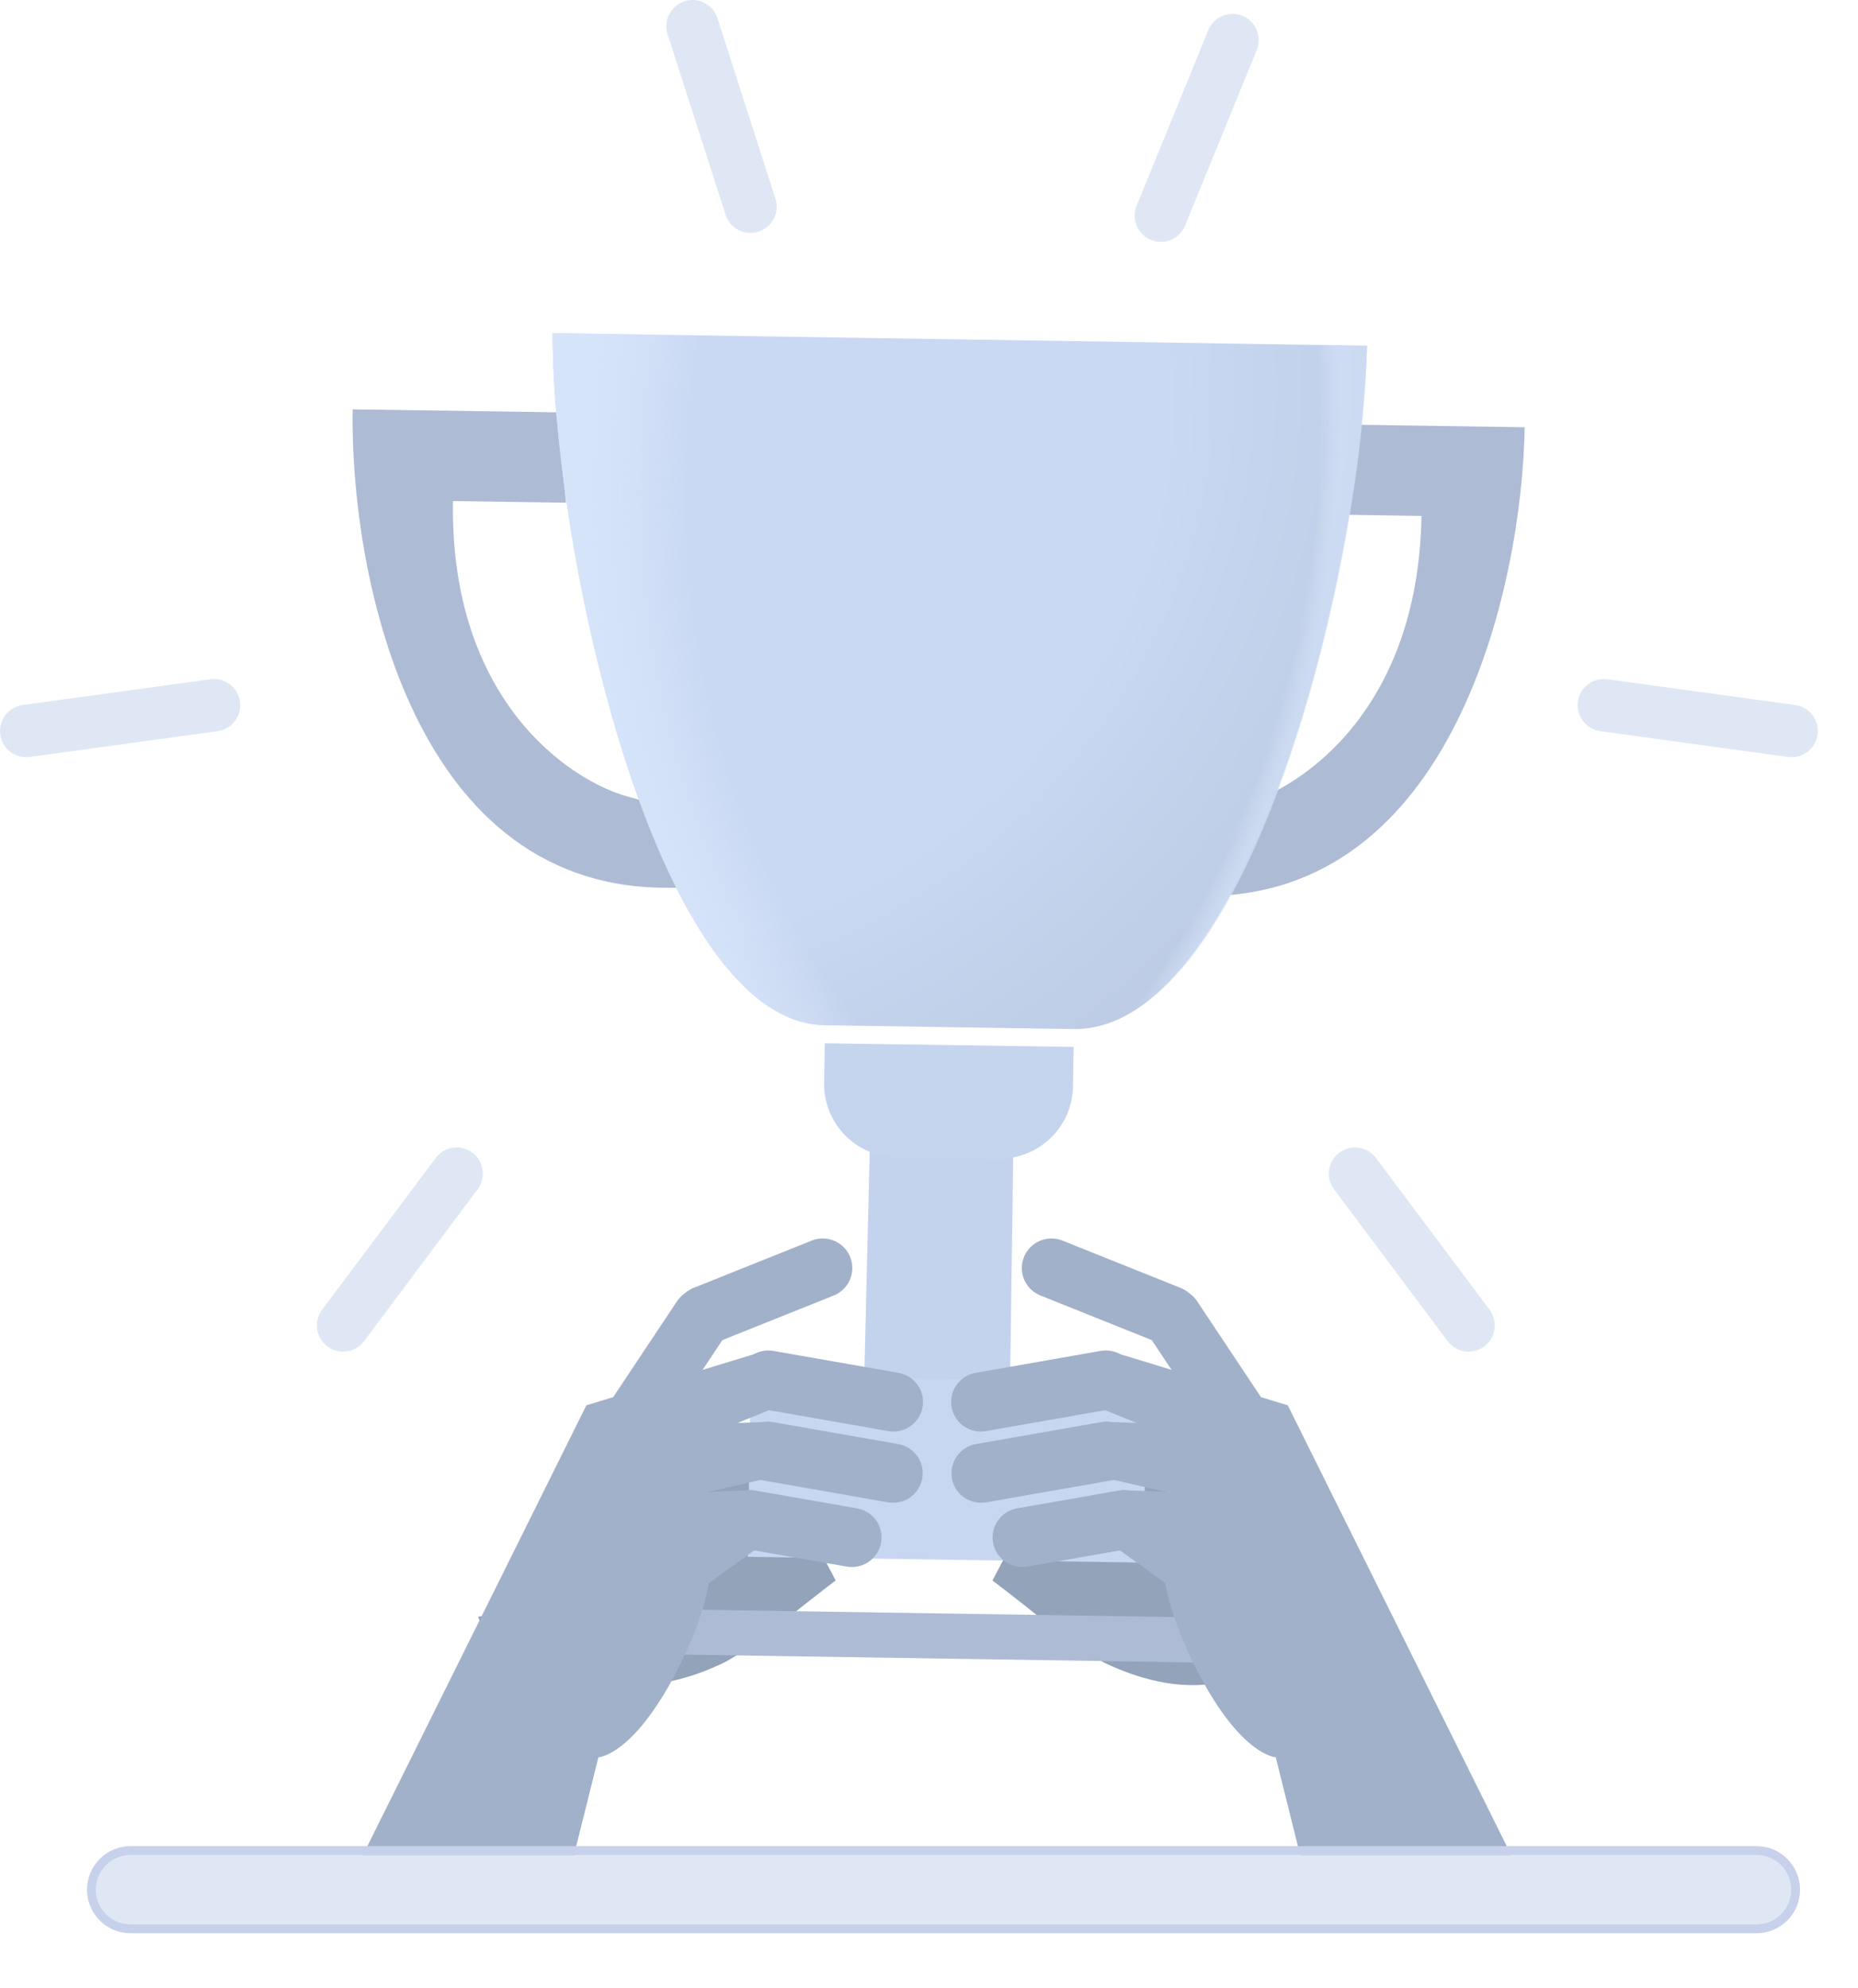 <svg width="86" height="92" viewBox="0 0 86 92" fill="none" xmlns="http://www.w3.org/2000/svg">
<g clip-path="url(#clip0_3993_67700)">
<g filter="url(#filter0_i_3993_67700)">
<path d="M40.26 50.548L46.902 50.761L46.677 66.898L39.882 66.244L40.26 50.548Z" fill="#C4D3ED"/>
</g>
<g filter="url(#filter1_i_3993_67700)">
<path d="M17.153 18.941L26.577 19.078L27.033 23.261L21.797 23.185C21.647 32.37 27.172 36.14 29.953 36.877C35.34 38.347 43.183 41.246 31.456 41.075C19.728 40.903 17.034 26.247 17.153 18.941Z" fill="#ADBCD4"/>
</g>
<g filter="url(#filter2_i_3993_67700)">
<path d="M71.403 19.767L61.984 19.629L61.393 23.795L66.626 23.871C66.476 33.052 60.835 36.657 58.033 37.311C52.603 38.623 44.674 41.29 56.395 41.461C68.116 41.633 71.284 27.07 71.403 19.767Z" fill="#ADBCD4"/>
</g>
<path d="M63.276 15.995L25.578 15.414C25.577 25.431 30.32 47.317 38.174 47.438L49.693 47.615C57.546 47.736 62.926 27.295 63.276 15.995Z" fill="url(#paint0_radial_3993_67700)"/>
<path d="M63.276 15.995L25.578 15.414C25.577 25.431 30.32 47.317 38.174 47.438L49.693 47.615C57.546 47.736 62.926 27.295 63.276 15.995Z" fill="url(#paint1_radial_3993_67700)"/>
<path d="M60.33 80.375C60.33 80.375 57.755 77.639 57.526 77.58C57.298 77.52 55.173 78.812 51.254 77.002C50.135 76.486 47.961 74.708 47.448 74.299C46.934 73.89 45.938 73.129 45.938 73.129L49.296 66.758L52.45 66.404L57.52 73.97L62.488 74.809L60.433 80.283" fill="#92A3BA"/>
<path d="M24.287 80.374C24.287 80.374 26.862 77.638 27.091 77.579C27.319 77.52 29.444 78.811 33.363 77.002C34.482 76.486 36.656 74.707 37.17 74.299C37.683 73.89 38.679 73.128 38.679 73.128L35.321 66.757L32.167 66.404L27.097 73.969L22.129 74.809L24.184 80.282" fill="#92A3BA"/>
<path d="M25.578 15.414L63.276 15.995C63.122 25.907 57.961 47.743 49.693 47.615L38.174 47.438C30.32 47.317 25.577 26.72 25.578 15.414Z" fill="url(#paint2_radial_3993_67700)"/>
<g filter="url(#filter3_i_3993_67700)">
<path d="M34.728 67.303C34.738 66.681 35.252 66.184 35.877 66.193L51.939 66.428C52.563 66.437 53.061 66.948 53.051 67.571L52.933 74.794L34.611 74.526L34.728 67.303Z" fill="#C8D7F1"/>
</g>
<path d="M58.172 74.88L28.852 74.429L28.819 76.516L58.14 76.967L58.172 74.88Z" fill="#ADBCD4"/>
<g filter="url(#filter4_i_3993_67700)">
<path d="M38.176 47.442L49.694 47.61L49.664 49.449C49.633 51.316 48.091 52.807 46.218 52.779L41.482 52.71C39.609 52.683 38.116 51.148 38.146 49.281L38.176 47.442Z" fill="#C5D5EE"/>
</g>
<path d="M47.396 58.164C47.329 58.33 47.295 58.509 47.297 58.688C47.299 58.868 47.336 59.046 47.407 59.211C47.478 59.376 47.581 59.526 47.709 59.652C47.839 59.777 47.991 59.877 48.158 59.944L53.612 62.127C53.95 62.262 54.328 62.258 54.663 62.115C54.997 61.973 55.262 61.704 55.397 61.367C55.465 61.2 55.499 61.022 55.497 60.842C55.495 60.663 55.458 60.485 55.387 60.32C55.316 60.154 55.214 60.005 55.085 59.879C54.956 59.753 54.803 59.654 54.635 59.588L49.181 57.404C49.014 57.337 48.834 57.303 48.654 57.305C48.474 57.307 48.296 57.344 48.13 57.415C47.964 57.486 47.814 57.588 47.688 57.716C47.561 57.845 47.462 57.997 47.395 58.164H47.396Z" fill="#A0B1C9"/>
<path d="M53.507 59.825C53.357 59.925 53.228 60.053 53.127 60.202C53.026 60.351 52.956 60.518 52.92 60.694C52.884 60.87 52.883 61.052 52.918 61.228C52.953 61.405 53.022 61.572 53.122 61.722L56.371 66.603C56.572 66.906 56.886 67.116 57.243 67.188C57.599 67.26 57.971 67.189 58.274 66.988C58.425 66.889 58.554 66.761 58.655 66.612C58.755 66.463 58.826 66.295 58.862 66.119C58.898 65.943 58.898 65.761 58.864 65.585C58.829 65.408 58.76 65.24 58.66 65.09L55.411 60.209C55.209 59.907 54.896 59.696 54.539 59.624C54.182 59.552 53.811 59.625 53.507 59.825V59.825Z" fill="#A0B1C9"/>
<path d="M70.314 86.572L59.607 65.025L51.564 62.572L51.092 65.227L56.483 67.403L53.88 72.677C53.88 72.677 53.859 74.133 55.216 76.91C57.328 81.235 59.051 81.312 59.051 81.312L60.363 86.571L70.314 86.572Z" fill="#A0B1C9"/>
<path d="M44.044 65.106C44.107 65.464 44.31 65.782 44.608 65.99C44.907 66.199 45.276 66.281 45.634 66.218L51.424 65.203C51.783 65.14 52.102 64.938 52.311 64.64C52.52 64.343 52.602 63.975 52.539 63.618C52.508 63.441 52.442 63.272 52.345 63.12C52.248 62.968 52.122 62.837 51.974 62.734C51.827 62.631 51.66 62.558 51.484 62.519C51.308 62.48 51.126 62.476 50.948 62.507L45.158 63.522C44.8 63.585 44.481 63.787 44.272 64.085C44.063 64.382 43.981 64.749 44.044 65.106Z" fill="#A0B1C9"/>
<path d="M44.06 68.403C44.091 68.58 44.157 68.749 44.253 68.901C44.35 69.052 44.476 69.183 44.624 69.287C44.772 69.39 44.938 69.463 45.114 69.502C45.29 69.54 45.472 69.544 45.65 69.513L51.44 68.498C51.798 68.435 52.117 68.233 52.326 67.936C52.535 67.639 52.617 67.271 52.554 66.913C52.523 66.737 52.457 66.567 52.36 66.416C52.264 66.264 52.138 66.133 51.99 66.03C51.842 65.927 51.675 65.853 51.499 65.815C51.323 65.776 51.141 65.772 50.964 65.803L45.174 66.817C44.996 66.849 44.826 66.914 44.674 67.011C44.522 67.108 44.391 67.233 44.287 67.38C44.184 67.527 44.111 67.693 44.072 67.869C44.033 68.044 44.029 68.226 44.06 68.403Z" fill="#A0B1C9"/>
<path d="M45.964 71.375C45.995 71.552 46.061 71.721 46.158 71.873C46.255 72.025 46.381 72.156 46.529 72.259C46.676 72.362 46.843 72.436 47.019 72.475C47.196 72.514 47.378 72.518 47.555 72.487L52.247 71.667C52.606 71.604 52.924 71.401 53.133 71.104C53.342 70.807 53.424 70.439 53.361 70.082C53.33 69.904 53.264 69.735 53.167 69.584C53.071 69.432 52.945 69.301 52.797 69.198C52.649 69.094 52.483 69.021 52.306 68.982C52.13 68.943 51.948 68.939 51.77 68.971L47.079 69.792C46.901 69.822 46.731 69.888 46.579 69.984C46.427 70.081 46.295 70.206 46.192 70.353C46.088 70.5 46.015 70.666 45.976 70.841C45.937 71.017 45.933 71.198 45.964 71.375Z" fill="#A0B1C9"/>
<path d="M58.761 66.045L51.124 65.789L50.508 68.236L57.515 69.849L58.761 66.045Z" fill="#A0B1C9"/>
<path d="M59.288 69.254L51.91 68.947L51.217 71.293L56.505 75.095L59.288 69.254Z" fill="#A0B1C9"/>
<path d="M39.352 58.164C39.419 58.33 39.453 58.509 39.451 58.688C39.449 58.868 39.412 59.046 39.341 59.211C39.27 59.376 39.167 59.526 39.038 59.652C38.91 59.777 38.757 59.877 38.59 59.944L33.136 62.127C32.798 62.262 32.42 62.258 32.086 62.115C31.751 61.973 31.486 61.704 31.351 61.367C31.283 61.2 31.249 61.022 31.251 60.842C31.253 60.663 31.29 60.485 31.361 60.32C31.432 60.154 31.535 60.005 31.663 59.879C31.793 59.753 31.945 59.654 32.113 59.588L37.567 57.404C37.735 57.337 37.914 57.303 38.094 57.305C38.274 57.307 38.453 57.344 38.618 57.415C38.784 57.486 38.934 57.588 39.061 57.716C39.187 57.845 39.286 57.997 39.353 58.164H39.352Z" fill="#A0B1C9"/>
<path d="M33.241 59.825C33.391 59.925 33.52 60.053 33.621 60.202C33.722 60.351 33.792 60.518 33.828 60.694C33.864 60.87 33.865 61.052 33.83 61.228C33.795 61.405 33.726 61.572 33.626 61.722L30.377 66.604C30.176 66.906 29.862 67.116 29.505 67.188C29.148 67.261 28.778 67.189 28.474 66.988C28.324 66.889 28.194 66.761 28.093 66.612C27.993 66.463 27.922 66.295 27.886 66.119C27.851 65.943 27.85 65.761 27.884 65.585C27.919 65.408 27.988 65.24 28.088 65.09L31.337 60.209C31.539 59.907 31.852 59.696 32.209 59.624C32.566 59.552 32.937 59.625 33.241 59.825V59.825Z" fill="#A0B1C9"/>
<path d="M16.434 86.572L27.141 65.025L35.184 62.572L35.656 65.227L30.265 67.403L32.868 72.676C32.868 72.676 32.889 74.133 31.532 76.91C29.42 81.235 27.697 81.312 27.697 81.312L26.385 86.571L16.434 86.572Z" fill="#A0B1C9"/>
<path d="M42.704 65.106C42.641 65.464 42.438 65.782 42.14 65.99C41.842 66.199 41.472 66.281 41.114 66.218L35.324 65.203C34.965 65.14 34.646 64.938 34.437 64.64C34.228 64.343 34.146 63.975 34.209 63.618C34.24 63.441 34.306 63.272 34.403 63.12C34.5 62.968 34.626 62.837 34.774 62.734C34.922 62.631 35.088 62.558 35.264 62.519C35.441 62.48 35.623 62.476 35.8 62.508L41.59 63.522C41.948 63.585 42.267 63.788 42.476 64.085C42.685 64.382 42.767 64.749 42.704 65.106Z" fill="#A0B1C9"/>
<path d="M42.688 68.403C42.657 68.58 42.591 68.749 42.495 68.901C42.398 69.052 42.272 69.183 42.124 69.287C41.977 69.39 41.81 69.463 41.634 69.502C41.458 69.54 41.276 69.544 41.098 69.513L35.309 68.498C34.95 68.435 34.631 68.233 34.422 67.936C34.213 67.639 34.131 67.271 34.194 66.913C34.225 66.737 34.291 66.567 34.388 66.416C34.484 66.264 34.61 66.133 34.758 66.03C34.906 65.927 35.072 65.853 35.249 65.815C35.425 65.776 35.607 65.772 35.784 65.803L41.574 66.817C41.752 66.849 41.922 66.914 42.074 67.011C42.226 67.108 42.357 67.233 42.461 67.38C42.564 67.527 42.638 67.693 42.676 67.869C42.715 68.044 42.719 68.226 42.688 68.403Z" fill="#A0B1C9"/>
<path d="M40.784 71.375C40.752 71.552 40.687 71.721 40.59 71.873C40.493 72.025 40.367 72.156 40.219 72.259C40.072 72.362 39.905 72.436 39.729 72.475C39.553 72.514 39.37 72.518 39.193 72.487L34.501 71.667C34.142 71.604 33.824 71.401 33.615 71.104C33.406 70.807 33.324 70.439 33.387 70.082C33.418 69.904 33.484 69.735 33.581 69.584C33.678 69.432 33.803 69.301 33.951 69.198C34.099 69.094 34.266 69.021 34.442 68.982C34.618 68.943 34.8 68.939 34.978 68.971L39.669 69.792C39.847 69.822 40.017 69.888 40.169 69.984C40.321 70.081 40.453 70.206 40.556 70.353C40.66 70.5 40.733 70.666 40.772 70.841C40.811 71.017 40.815 71.198 40.784 71.375Z" fill="#A0B1C9"/>
<path d="M27.987 66.045L35.624 65.789L36.24 68.236L29.233 69.849L27.987 66.045Z" fill="#A0B1C9"/>
<path d="M27.461 69.254L34.838 68.947L35.531 71.293L30.243 75.095L27.461 69.254Z" fill="#A0B1C9"/>
</g>
<path d="M35.892 9.196C35.941 9.348 35.959 9.507 35.946 9.666C35.933 9.825 35.889 9.979 35.816 10.121C35.744 10.262 35.644 10.388 35.522 10.491C35.401 10.594 35.26 10.672 35.109 10.721C34.957 10.77 34.797 10.788 34.639 10.775C34.48 10.762 34.325 10.718 34.184 10.646C34.042 10.573 33.916 10.473 33.813 10.351C33.71 10.23 33.632 10.089 33.584 9.937L30.9 1.584C30.802 1.278 30.829 0.945 30.976 0.659C31.123 0.373 31.377 0.157 31.684 0.058C31.99 -0.04 32.323 -0.013 32.609 0.134C32.895 0.281 33.111 0.536 33.209 0.842L35.892 9.196Z" fill="#E0E7F4"/>
<path d="M54.855 10.436C54.733 10.734 54.498 10.971 54.202 11.096C53.905 11.221 53.571 11.222 53.273 11.101C52.976 10.979 52.739 10.744 52.614 10.448C52.49 10.151 52.488 9.818 52.61 9.52L55.926 1.397C55.986 1.249 56.075 1.115 56.187 1.002C56.299 0.889 56.432 0.799 56.579 0.737C56.726 0.675 56.883 0.643 57.042 0.642C57.202 0.642 57.36 0.672 57.507 0.732C57.805 0.854 58.042 1.089 58.167 1.385C58.291 1.682 58.293 2.016 58.172 2.314L54.855 10.436Z" fill="#E0E7F4"/>
<path d="M61.747 55.03C61.555 54.772 61.472 54.449 61.518 54.131C61.564 53.813 61.734 53.526 61.991 53.333C62.249 53.14 62.572 53.058 62.891 53.104C63.209 53.15 63.496 53.32 63.689 53.578L68.947 60.601C69.139 60.859 69.222 61.182 69.176 61.501C69.13 61.819 68.96 62.106 68.702 62.299C68.575 62.394 68.43 62.464 68.275 62.503C68.121 62.542 67.96 62.551 67.803 62.528C67.645 62.506 67.494 62.452 67.357 62.371C67.22 62.29 67.1 62.182 67.005 62.055L61.747 55.031V55.03Z" fill="#E0E7F4"/>
<path d="M22.109 55.03C22.301 54.772 22.384 54.449 22.338 54.131C22.292 53.812 22.122 53.526 21.864 53.333C21.607 53.14 21.283 53.058 20.965 53.104C20.647 53.15 20.36 53.32 20.167 53.578L14.91 60.601C14.815 60.729 14.745 60.874 14.706 61.028C14.666 61.182 14.658 61.343 14.68 61.501C14.703 61.658 14.757 61.81 14.838 61.947C14.919 62.084 15.027 62.203 15.154 62.299C15.282 62.394 15.427 62.464 15.581 62.503C15.735 62.542 15.896 62.551 16.054 62.528C16.211 62.506 16.363 62.452 16.5 62.371C16.637 62.29 16.756 62.182 16.852 62.055L22.109 55.031V55.03Z" fill="#E0E7F4"/>
<path d="M9.742 31.43C9.9 31.408 10.06 31.418 10.214 31.458C10.368 31.498 10.513 31.569 10.639 31.665C10.766 31.761 10.873 31.881 10.953 32.019C11.034 32.156 11.086 32.308 11.108 32.465C11.129 32.623 11.12 32.784 11.079 32.938C11.039 33.092 10.969 33.237 10.872 33.364C10.776 33.491 10.655 33.597 10.518 33.678C10.38 33.758 10.228 33.81 10.07 33.832L1.378 35.025C1.22 35.046 1.059 35.037 0.905 34.996C0.751 34.956 0.606 34.885 0.479 34.789C0.353 34.693 0.246 34.572 0.166 34.435C0.085 34.297 0.033 34.145 0.011 33.987C-0.032 33.668 0.053 33.345 0.247 33.089C0.442 32.833 0.73 32.665 1.049 32.621L9.742 31.429L9.742 31.43Z" fill="#E0E7F4"/>
<path d="M74.399 31.43C74.08 31.386 73.757 31.471 73.501 31.665C73.245 31.859 73.077 32.147 73.033 32.465C73.011 32.623 73.021 32.784 73.061 32.938C73.102 33.092 73.172 33.237 73.268 33.364C73.365 33.491 73.485 33.597 73.623 33.678C73.76 33.758 73.912 33.81 74.07 33.832L82.764 35.025C82.922 35.046 83.082 35.037 83.236 34.996C83.39 34.956 83.535 34.885 83.662 34.789C83.788 34.693 83.895 34.572 83.975 34.435C84.056 34.297 84.108 34.145 84.129 33.987C84.151 33.829 84.141 33.669 84.101 33.515C84.06 33.361 83.99 33.216 83.894 33.089C83.797 32.962 83.677 32.856 83.539 32.775C83.402 32.695 83.25 32.643 83.092 32.621L74.4 31.429L74.399 31.43Z" fill="#E0E7F4"/>
<g filter="url(#filter5_d_3993_67700)">
<path d="M4.441 86.606C4.441 85.723 5.157 85.007 6.04 85.007H81.304C82.187 85.007 82.903 85.723 82.903 86.606C82.903 87.489 82.187 88.205 81.304 88.205H6.04C5.157 88.205 4.441 87.489 4.441 86.606Z" fill="#E0E7F4"/>
<path d="M6.04 84.799C5.043 84.799 4.234 85.608 4.234 86.606C4.234 87.604 5.043 88.413 6.04 88.413H81.304C82.302 88.413 83.11 87.604 83.11 86.606C83.11 85.608 82.302 84.799 81.304 84.799H6.04Z" stroke="#C7D1EC" stroke-width="0.415"/>
</g>
<defs>
<filter id="filter0_i_3993_67700" x="39.883" y="50.548" width="7.02" height="18.841" filterUnits="userSpaceOnUse" color-interpolation-filters="sRGB">
<feFlood flood-opacity="0" result="BackgroundImageFix"/>
<feBlend mode="normal" in="SourceGraphic" in2="BackgroundImageFix" result="shape"/>
<feColorMatrix in="SourceAlpha" type="matrix" values="0 0 0 0 0 0 0 0 0 0 0 0 0 0 0 0 0 0 127 0" result="hardAlpha"/>
<feOffset dy="2.492"/>
<feGaussianBlur stdDeviation="1.246"/>
<feComposite in2="hardAlpha" operator="arithmetic" k2="-1" k3="1"/>
<feColorMatrix type="matrix" values="0 0 0 0 0.635 0 0 0 0 0.698 0 0 0 0 0.792 0 0 0 1 0"/>
<feBlend mode="normal" in2="shape" result="effect1_innerShadow_3993_67700"/>
</filter>
<filter id="filter1_i_3993_67700" x="16.318" y="18.941" width="21.239" height="22.141" filterUnits="userSpaceOnUse" color-interpolation-filters="sRGB">
<feFlood flood-opacity="0" result="BackgroundImageFix"/>
<feBlend mode="normal" in="SourceGraphic" in2="BackgroundImageFix" result="shape"/>
<feColorMatrix in="SourceAlpha" type="matrix" values="0 0 0 0 0 0 0 0 0 0 0 0 0 0 0 0 0 0 127 0" result="hardAlpha"/>
<feOffset dx="-0.831"/>
<feGaussianBlur stdDeviation="1.246"/>
<feComposite in2="hardAlpha" operator="arithmetic" k2="-1" k3="1"/>
<feColorMatrix type="matrix" values="0 0 0 0 0.635 0 0 0 0 0.698 0 0 0 0 0.792 0 0 0 1 0"/>
<feBlend mode="normal" in2="shape" result="effect1_innerShadow_3993_67700"/>
</filter>
<filter id="filter2_i_3993_67700" x="49.5" y="19.629" width="21.903" height="21.834" filterUnits="userSpaceOnUse" color-interpolation-filters="sRGB">
<feFlood flood-opacity="0" result="BackgroundImageFix"/>
<feBlend mode="normal" in="SourceGraphic" in2="BackgroundImageFix" result="shape"/>
<feColorMatrix in="SourceAlpha" type="matrix" values="0 0 0 0 0 0 0 0 0 0 0 0 0 0 0 0 0 0 127 0" result="hardAlpha"/>
<feOffset dx="-0.831"/>
<feGaussianBlur stdDeviation="1.246"/>
<feComposite in2="hardAlpha" operator="arithmetic" k2="-1" k3="1"/>
<feColorMatrix type="matrix" values="0 0 0 0 0.631 0 0 0 0 0.694 0 0 0 0 0.788 0 0 0 1 0"/>
<feBlend mode="normal" in2="shape" result="effect1_innerShadow_3993_67700"/>
</filter>
<filter id="filter3_i_3993_67700" x="34.611" y="63.701" width="18.439" height="11.092" filterUnits="userSpaceOnUse" color-interpolation-filters="sRGB">
<feFlood flood-opacity="0" result="BackgroundImageFix"/>
<feBlend mode="normal" in="SourceGraphic" in2="BackgroundImageFix" result="shape"/>
<feColorMatrix in="SourceAlpha" type="matrix" values="0 0 0 0 0 0 0 0 0 0 0 0 0 0 0 0 0 0 127 0" result="hardAlpha"/>
<feOffset dy="-2.492"/>
<feGaussianBlur stdDeviation="1.246"/>
<feComposite in2="hardAlpha" operator="arithmetic" k2="-1" k3="1"/>
<feColorMatrix type="matrix" values="0 0 0 0 0.631 0 0 0 0 0.694 0 0 0 0 0.788 0 0 0 0.34 0"/>
<feBlend mode="normal" in2="shape" result="effect1_innerShadow_3993_67700"/>
</filter>
<filter id="filter4_i_3993_67700" x="38.147" y="47.442" width="11.547" height="6.168" filterUnits="userSpaceOnUse" color-interpolation-filters="sRGB">
<feFlood flood-opacity="0" result="BackgroundImageFix"/>
<feBlend mode="normal" in="SourceGraphic" in2="BackgroundImageFix" result="shape"/>
<feColorMatrix in="SourceAlpha" type="matrix" values="0 0 0 0 0 0 0 0 0 0 0 0 0 0 0 0 0 0 127 0" result="hardAlpha"/>
<feOffset dy="0.831"/>
<feGaussianBlur stdDeviation="1.246"/>
<feComposite in2="hardAlpha" operator="arithmetic" k2="-1" k3="1"/>
<feColorMatrix type="matrix" values="0 0 0 0 0.702 0 0 0 0 0.757 0 0 0 0 0.859 0 0 0 1 0"/>
<feBlend mode="normal" in2="shape" result="effect1_innerShadow_3993_67700"/>
</filter>
<filter id="filter5_d_3993_67700" x="1.534" y="82.931" width="84.276" height="9.012" filterUnits="userSpaceOnUse" color-interpolation-filters="sRGB">
<feFlood flood-opacity="0" result="BackgroundImageFix"/>
<feColorMatrix in="SourceAlpha" type="matrix" values="0 0 0 0 0 0 0 0 0 0 0 0 0 0 0 0 0 0 127 0" result="hardAlpha"/>
<feOffset dy="0.831"/>
<feGaussianBlur stdDeviation="1.246"/>
<feColorMatrix type="matrix" values="0 0 0 0 0 0 0 0 0 0 0 0 0 0 0 0 0 0 0.15 0"/>
<feBlend mode="normal" in2="BackgroundImageFix" result="effect1_dropShadow_3993_67700"/>
<feBlend mode="normal" in="SourceGraphic" in2="effect1_dropShadow_3993_67700" result="shape"/>
</filter>
<radialGradient id="paint0_radial_3993_67700" cx="0" cy="0" r="1" gradientUnits="userSpaceOnUse" gradientTransform="translate(32.279 22.301) rotate(47.756) scale(32.168 37.983)">
<stop offset="0.609" stop-color="#C9D8F3"/>
<stop offset="1" stop-color="#BDCCE4"/>
</radialGradient>
<radialGradient id="paint1_radial_3993_67700" cx="0" cy="0" r="1" gradientUnits="userSpaceOnUse" gradientTransform="translate(63.154 23.82) rotate(176.752) scale(36.226 42.604)">
<stop offset="0.861" stop-color="#E1ECFF" stop-opacity="0"/>
<stop offset="1" stop-color="#D5E4F9"/>
</radialGradient>
<radialGradient id="paint2_radial_3993_67700" cx="0" cy="0" r="1" gradientUnits="userSpaceOnUse" gradientTransform="translate(26.012 21.161) rotate(8.394) scale(35.916 42.245)">
<stop offset="0.974" stop-color="#E1ECFF" stop-opacity="0"/>
<stop offset="1" stop-color="#D5E4F9" stop-opacity="0.58"/>
</radialGradient>
<clipPath id="clip0_3993_67700">
<rect width="81.391" height="82.221" fill="white" transform="translate(3.189 4.35)"/>
</clipPath>
</defs>
</svg>
